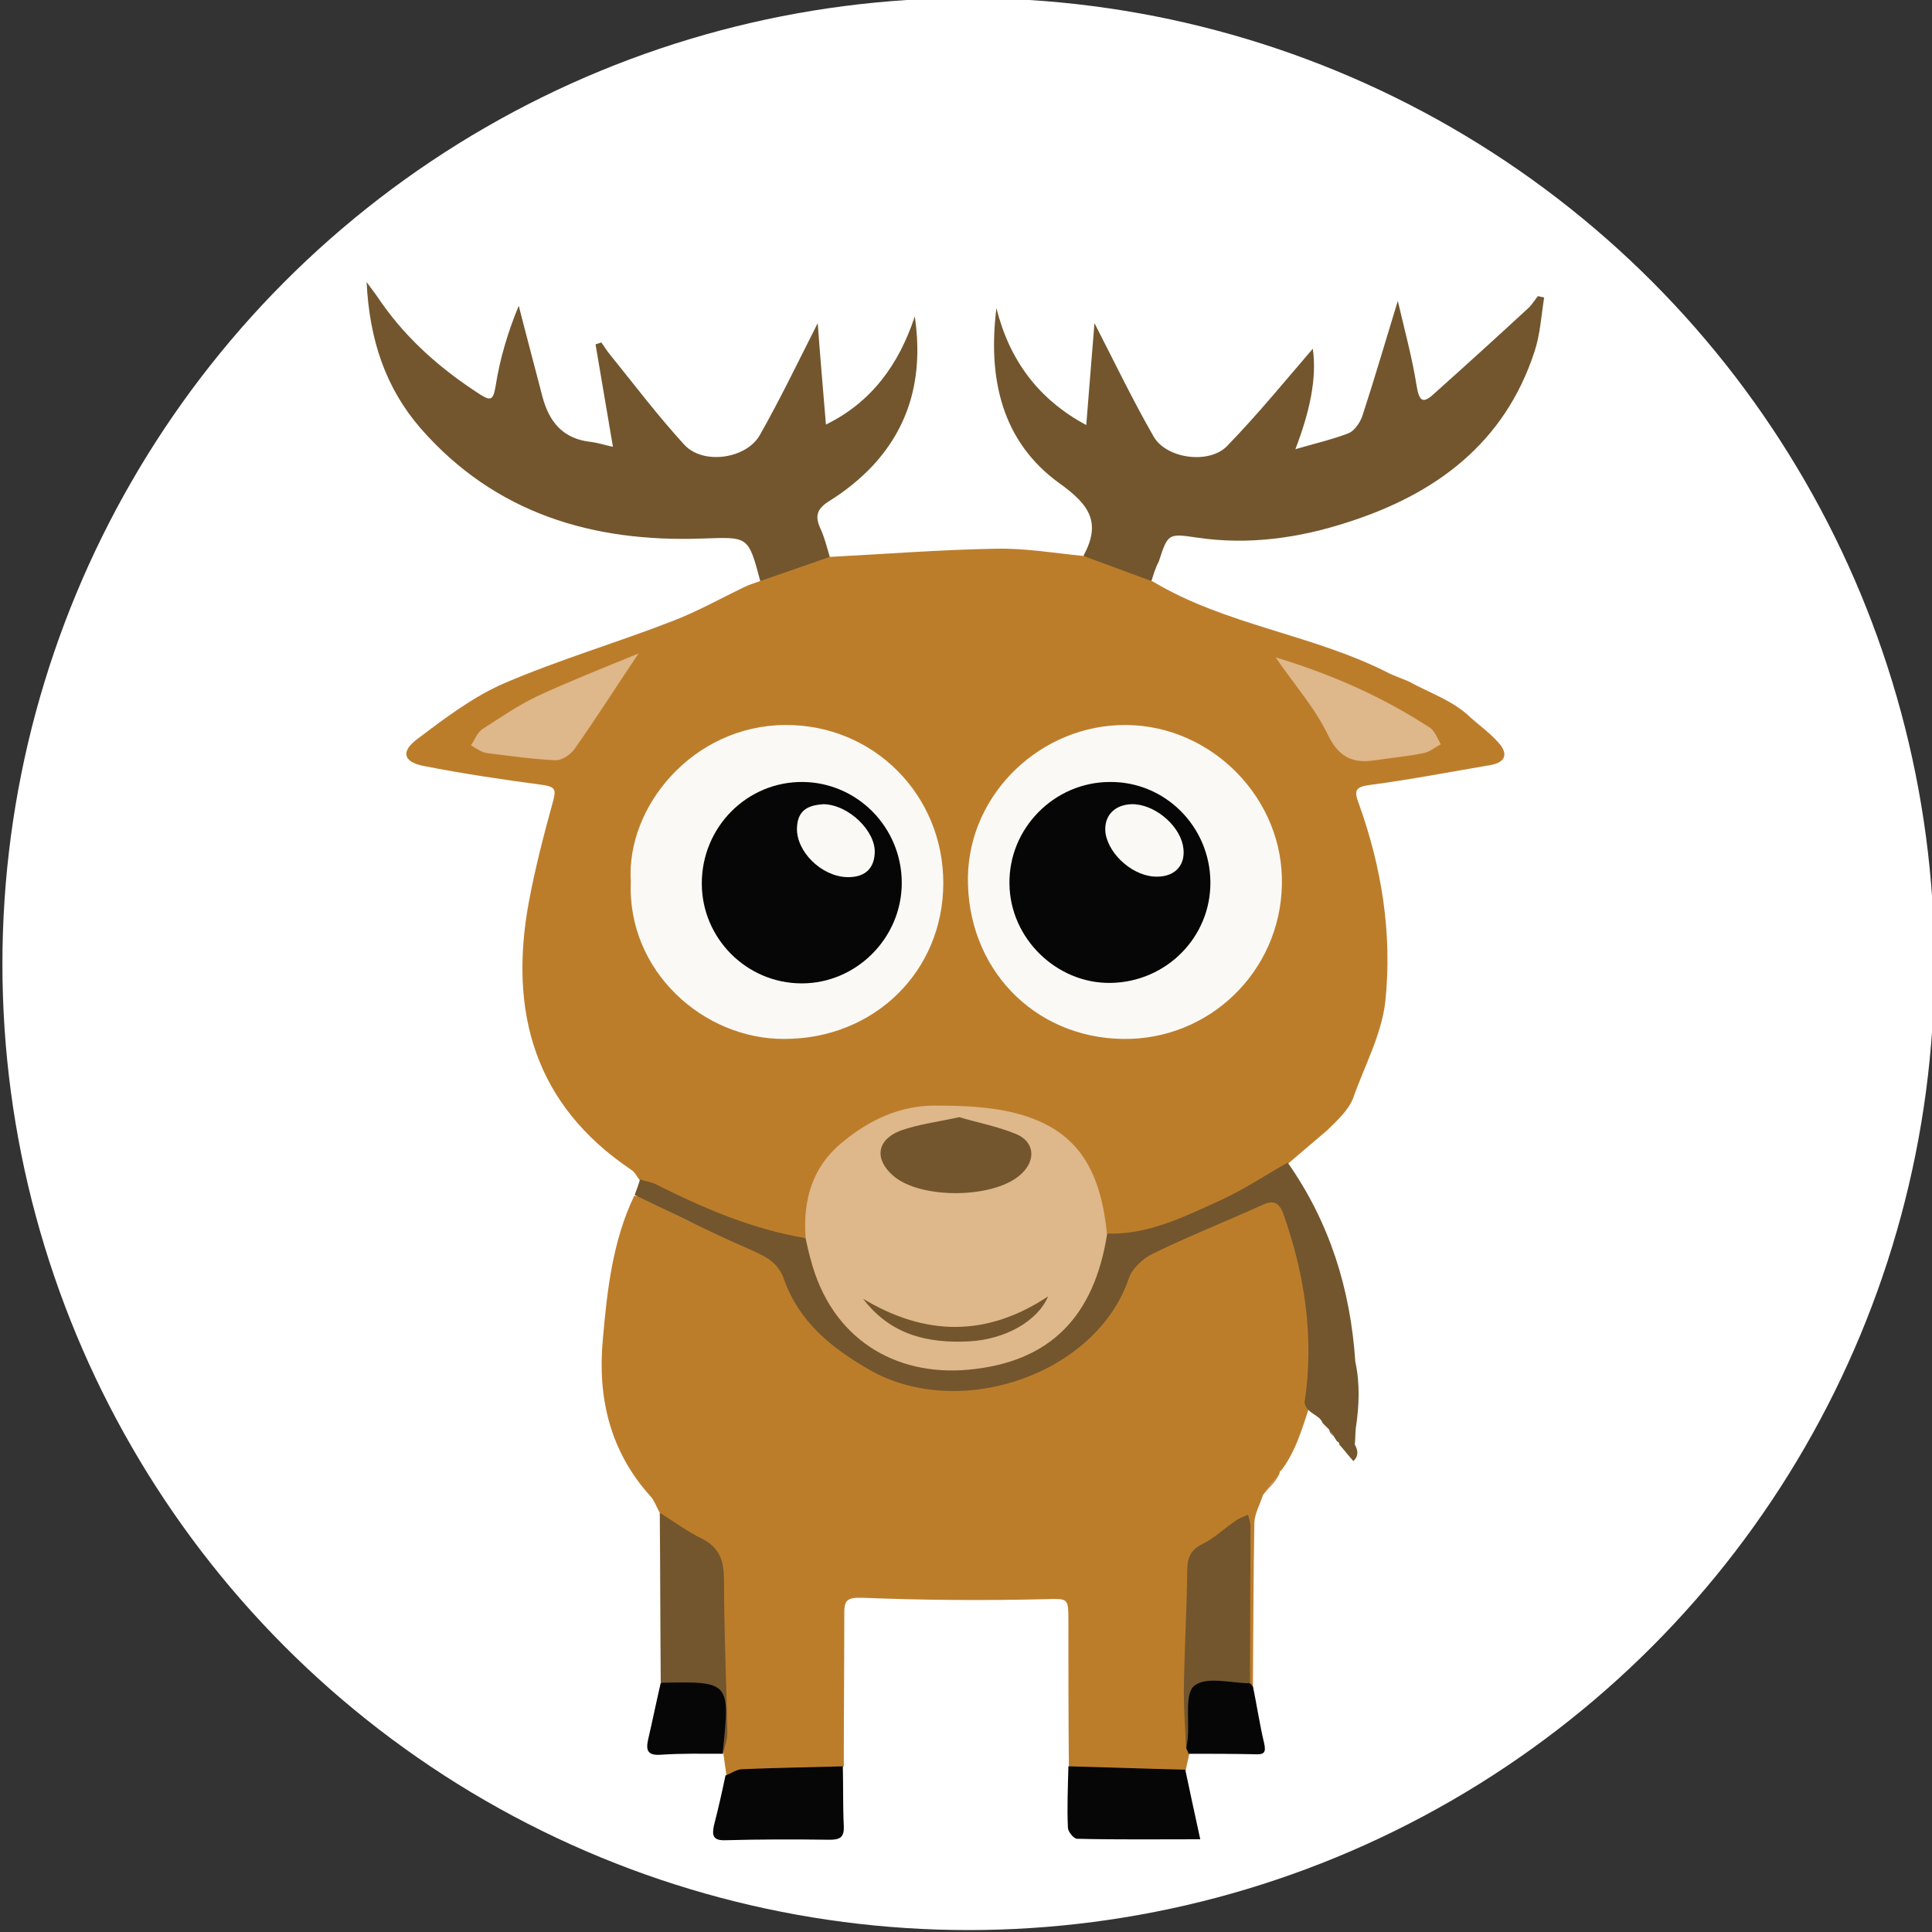 <?xml version="1.0" encoding="utf-8"?>
<!-- Generator: Adobe Illustrator 22.1.0, SVG Export Plug-In . SVG Version: 6.00 Build 0)  -->
<svg version="1.1" id="Layer_1" xmlns="http://www.w3.org/2000/svg" xmlns:xlink="http://www.w3.org/1999/xlink" x="0px" y="0px"
	 width="400px" height="400px" viewBox="0 0 400 400" style="enable-background:new 0 0 400 400;" xml:space="preserve">
<rect x="0" y="0" width="400" height="400" fill="#333333" stroke="none"/>
<style type="text/css">
	.st0{fill:#FFFFFF;}
	.st1{fill:#BC7D2B;}
	.st2{fill:#73562D;}
	.st3{fill:#060606;}
	.st4{fill:#FAF9F5;}
	.st5{fill:#DEB78A;}
</style>
<circle class="st0" cx="200.5" cy="199.6" r="200"/>
<g>
	<path class="st1" d="M274.8,234c-2.7,2.3-5.4,4.6-8.1,6.9c-2.9,4.4-7.8,6-12.2,8.3c-5.5,2.8-11.3,4.7-17.1,6.6
		c-2.8,0.9-5.8,1.6-8.7,0c-0.9-1.1-1-2.4-1-3.6c0.2-7.4-3.9-12.2-9.3-16.5c-10.2-7.9-31.9-8.1-42.7,1.2c-4.6,4-7.9,8.7-7.7,15.1
		c0,1.6,0.1,3.2-0.9,4.5c-2.7,1.7-5.3,0.1-7.8-0.6c-9.5-2.6-18.6-6.1-26.8-11.5c-0.6-0.7-1-1.7-1.8-2.2
		c-20.1-13.5-25.4-32.8-21.2-55.5c1.3-7,3.1-13.9,5-20.8c0.7-2.5,0.4-3-2.2-3.4c-8.2-1.1-16.4-2.3-24.5-3.9c-4.3-0.8-4.9-3-1.4-5.6
		c5.7-4.3,11.5-8.7,17.9-11.5c11.4-4.9,23.3-8.4,34.9-12.9c5.2-2,10-4.7,15-7.1c1-0.5,2.1-0.8,3.2-1.2c4.1-3.8,9.2-4.6,14.4-5
		c11.5-0.6,23-1.5,34.6-1.7c5.9-0.1,11.9,0.9,17.8,1.5c5,0.9,10.3,1.2,14.1,5.2c0.1,0,0.3,0,0.4,0.1c15,9,32.8,10.9,48.3,18.7
		c1.5,0.8,3.1,1.3,4.7,2c4.3,2.4,9.1,3.9,12.7,7.4c1.9,1.7,4,3.2,5.7,5.1c2.1,2.2,1.9,4.2-1.5,4.8c-8.3,1.4-16.5,3-24.9,4.1
		c-3.1,0.4-3.4,1.2-2.4,3.8c4.8,13.3,7,27.2,5.5,41.2c-0.8,6.8-4.4,13.4-6.7,20C279,230.1,276.8,232,274.8,234z"/>
	<path class="st1" d="M136.6,313.2c-0.7-1.2-1.1-2.6-2.1-3.6c-8.2-9.2-10.8-20.2-9.7-32.2c0.9-10.2,2-20.4,6.5-29.8
		c1.2,0,2.3,0.4,3.3,1c6.9,4.1,14.4,7.1,22,9.7c3.2,1.1,5.5,2.9,6.6,6.2c4.8,14.1,23.2,24.4,38,22.4c13.9-1.8,25.4-7.9,31.1-21.8
		c1.4-3.4,3.5-5.9,7.1-7c6.9-2.1,13.3-5.2,19.7-8.5c5.2-2.7,6.8-2.2,8.6,3.4c3.9,12.3,5.8,24.8,3.6,37.6c-1.6,4.8-2.9,9.7-6,13.8
		c-0.3,0.1-0.4,0.4-0.4,0.7c-0.8,1.8-2.3,3-3.4,4.4c-0.6,1.9-1.7,3.8-1.8,5.7c-0.2,11.3-0.2,22.5-0.3,33.8c-0.5-0.1-0.9-0.4-1.1-0.9
		c-1.3-8.2-0.3-16.5-0.6-24.7c-0.1-2.4,0.5-4.8-0.6-7.3c-3,1.4-5.4,3.4-8,5.2c-1.3,0.9-1.8,2.3-1.7,3.8c0.7,12.3-1.6,24.5-0.8,36.7
		c0,0.5-0.2,1-0.4,1.4c-0.2,1.1-0.5,2.2-0.7,3.3c-0.6,0.7-1.4,1-2.3,1.1c-6.1,0.2-12.3,0.6-18.4-0.3c-1.3-0.2-2.5-0.5-3.5-1.5
		c-0.1-10-0.1-20-0.1-30c0-5.2,0-4.8-5.2-4.7c-12.5,0.3-25,0.2-37.5-0.3c-3.2-0.1-3.7,0.6-3.7,3.2c0,10.6-0.1,21.1-0.1,31.7
		c-2.9,1.7-6.2,1.8-9.5,1.9c-4.9,0.2-9.9,0.3-14.8,0c-0.2-1.4-0.4-2.8-0.6-4.3c-0.2-11.9-1.8-23.8-1.2-35.8c0.2-3.7-1-6.3-4.2-8.1
		C141.4,317.8,139,315.5,136.6,313.2z"/>
	<path class="st2" d="M171.8,115.3c-4.8,1.7-9.6,3.3-14.4,5c-2.5-9.5-2.5-9.1-12.1-8.8c-22.6,0.8-42.8-5.2-58.2-22.8
		c-7.2-8.3-10.6-18.2-11.2-30.3c1.5,2,2.3,3.1,3.1,4.3c5.4,7.7,12.4,13.8,20.3,18.9c2.2,1.4,2.8,1.4,3.3-1.6
		c0.9-5.8,2.6-11.4,4.8-16.7c1.6,6.3,3.3,12.6,4.9,18.8c1.4,5.3,4.3,8.8,10.1,9.4c1.5,0.2,3,0.7,4.5,1c-1.2-7.1-2.4-14.2-3.6-21.2
		c0.4-0.1,0.8-0.3,1.2-0.4c0.6,0.8,1.1,1.7,1.7,2.4c5.1,6.3,10,12.8,15.5,18.8c3.9,4.2,12.8,2.9,15.6-2c4.2-7.4,7.9-15.1,12-23.2
		c0.5,6.9,1.1,13.7,1.7,21c9.4-4.6,15.1-12.4,18.4-22.4c1.7,11.7-0.6,22.1-8.6,30.8c-2.6,2.8-5.7,5.3-8.9,7.3
		c-2.6,1.6-3.3,3-2.1,5.7C170.7,111.2,171.2,113.3,171.8,115.3z"/>
	<path class="st2" d="M238.4,120.3c-4.7-1.7-9.4-3.5-14.1-5.2c3.7-6.8,1.4-10.5-4.9-15c-12.1-8.7-14.9-21.9-13.1-36.3
		c2.7,10.8,8.7,18.9,18.6,24.2c0.6-7.2,1.1-14.1,1.7-21.1c4.2,8.2,7.9,15.9,12.2,23.4c2.6,4.7,11.6,5.9,15.3,2
		c6.3-6.5,12.1-13.6,17.7-20.1c0.9,6.2-0.7,13.2-3.6,20.8c4.1-1.2,7.6-2,11-3.3c1.2-0.5,2.3-2.1,2.8-3.4c2.5-7.6,4.7-15.2,7.4-24
		c1.5,6.4,3,11.9,3.9,17.6c0.5,3,1.2,3.8,3.4,1.8c6.6-5.9,13.1-11.8,19.6-17.8c0.8-0.7,1.4-1.7,2.1-2.6c0.4,0.1,0.9,0.2,1.3,0.3
		c-0.6,3.7-0.8,7.6-2,11.2c-6.2,19-20.5,29.5-38.6,35.3c-10.1,3.3-20.6,4.8-31.3,3.2c-6-0.9-6-0.8-7.9,5
		C239.2,117.6,238.8,119,238.4,120.3z"/>
	<path class="st2" d="M270.1,290.4c2-13.4,0.1-26.4-4.4-39.1c-0.9-2.4-2.1-2.9-4.4-1.8c-7.5,3.4-15.1,6.4-22.5,10
		c-2.1,1-4.4,3.1-5.1,5.2c-6.7,19.8-35,29.6-53.7,18.9c-8-4.6-14.6-10-17.7-18.8c-1.3-3.6-3.9-4.7-7-6.1
		c-8.1-3.5-15.9-7.5-23.9-11.3c0.4-1.1,0.8-2.1,1.1-3.2c1.2,0.4,2.4,0.5,3.5,1.1c9.8,4.9,19.8,9.2,30.6,11c1.7,0.8,1.8,2.4,2.2,3.9
		c3.7,14,13.4,21.9,28.5,22.1c12.8,0.2,23.8-5.5,28.8-19.6c0.9-2.5,0.6-5.4,3-7.3c8.6,0.3,16.1-3.5,23.6-6.9
		c4.8-2.2,9.3-5.2,13.9-7.8c8.7,12.4,13,26.2,14,41.2c1,4.6,0.8,9.2,0.1,13.8c-0.1,1.1-0.1,2.3-0.2,3.4c0.7,1.2,0.8,2.4-0.3,3.4
		c-1-1.1-1.9-2.3-2.9-3.4c0-0.4-0.2-0.6-0.5-0.7c-0.2-0.4-0.5-0.7-0.7-1.1c-0.5-0.3-0.8-0.7-0.9-1.3c-0.5-0.5-0.9-0.9-1.4-1.4
		C273.3,292.9,270.5,292.7,270.1,290.4z"/>
	<path class="st2" d="M136.6,313.2c2.9,1.8,5.7,3.9,8.8,5.4c3.7,1.9,4.5,4.7,4.5,8.6c0,10.5,0.5,21.1,0.7,31.6
		c0,1.5-0.6,2.9-0.9,4.4c0,0-0.1-0.2-0.1-0.2c-1.8-2.7-1.2-5.8-1.1-8.7c0.1-3.4-1.1-5-4.7-4.8c-2.4,0.1-4.9,0.5-7-1.2
		C136.7,336.7,136.7,324.9,136.6,313.2z"/>
	<path class="st3" d="M221.2,365.7c8.1,0.2,16.1,0.5,24.2,0.7c1,4.7,2,9.4,3.1,14.4c-8.7,0-17.1,0.1-25.5-0.1
		c-0.7,0-1.9-1.5-1.9-2.3C220.9,374.2,221.1,370,221.2,365.7z"/>
	<path class="st3" d="M150.2,367.6c1.1-0.4,2.2-1.2,3.3-1.3c7-0.3,14-0.4,21-0.6c0.1,4.1,0,8.3,0.2,12.4c0.1,2.4-0.9,2.8-3,2.8
		c-7.2-0.1-14.3-0.1-21.5,0.1c-2.6,0.1-2.8-1-2.4-3C148.7,374.5,149.5,371,150.2,367.6z"/>
	<path class="st3" d="M258.8,348.5c0.2,0.2,0.4,0.4,0.6,0.6c0.8,3.9,1.4,7.9,2.3,11.7c0.5,2.1,0,2.5-1.9,2.4
		c-4.6-0.1-9.1-0.1-13.7-0.1c-0.2-0.4-0.3-0.8-0.5-1.1c-0.1-3.8,0-7.7-0.1-11.5c0-1.7,0.5-2.9,2.2-3.1
		C251.5,347,255.3,345.9,258.8,348.5z"/>
	<path class="st3" d="M136.8,348.4c14.4-0.3,14.4-0.3,12.8,14.7c-4.3,0-8.5-0.1-12.8,0.2c-2.8,0.2-3.1-1-2.6-3.2
		C135.1,356.2,135.9,352.3,136.8,348.4z"/>
	<path class="st4" d="M261.4,309.6c1.1-1.5,2.3-3,3.4-4.4C263.7,306.7,262.6,308.1,261.4,309.6z"/>
	<path class="st4" d="M275.4,296.3c0.3,0.4,0.6,0.8,0.9,1.3C275.9,297.1,275.6,296.7,275.4,296.3z"/>
	<path class="st4" d="M276.9,298.7c0.2,0.2,0.4,0.5,0.5,0.7C277.3,299.1,277.1,298.9,276.9,298.7z"/>
	<path class="st5" d="M229.2,255.6c-2.7,17-11.8,26.5-28.9,28c-14.9,1.3-28.2-6.3-32.5-23c-0.4-1.4-0.7-2.8-1-4.2
		c-0.6-7.8,1.3-14.8,7.6-19.9c5.5-4.6,11.9-7.6,19.1-7.6c5.6,0,11.5,0.2,16.9,1.6C222.5,233.7,227.8,241.3,229.2,255.6z"/>
	<path class="st4" d="M232.4,215.1c-18.5-0.3-32.3-14.8-32-33.6c0.3-17.3,15.2-31.5,32.7-31.4c17.9,0.1,32.8,15.4,32.3,33.2
		C265,201.2,250.3,215.4,232.4,215.1z"/>
	<path class="st4" d="M130.6,182.5c-1-15.4,12.8-32.3,32-32.4c18.2-0.1,32.7,14.4,32.7,32.7c0,18.3-14.3,32.3-32.9,32.3
		C145.7,215.2,129.8,201.1,130.6,182.5z"/>
	<path class="st5" d="M132.2,135.3c-4.9,7.3-8.9,13.6-13.2,19.7c-0.8,1.2-2.6,2.4-3.9,2.4c-4.8-0.2-9.6-0.9-14.4-1.5
		c-1.1-0.2-2.2-1-3.2-1.6c0.8-1.1,1.3-2.6,2.3-3.3c3.7-2.4,7.4-4.9,11.3-6.8C117.8,141.1,124.6,138.4,132.2,135.3z"/>
	<path class="st5" d="M264.1,136.1c11.6,3.5,22.2,8.2,32,14.6c1,0.7,1.5,2.2,2.2,3.4c-1.2,0.6-2.3,1.6-3.5,1.8
		c-3.3,0.7-6.7,1-10.1,1.5c-4.5,0.7-7.4-0.5-9.7-5.1C272.3,146.6,268,141.8,264.1,136.1z"/>
	<path class="st2" d="M258.8,348.5c-3.9,0-9-1.5-11.5,0.5c-2.1,1.6-1,7.2-1.4,11c-0.1,0.7-0.2,1.4-0.3,2.1c-0.2-4-0.5-7.9-0.5-11.9
		c0.1-8.2,0.6-16.5,0.7-24.7c0-2.6,0.4-4.5,3.1-5.8c2.5-1.2,4.6-3.3,7-4.9c0.7-0.5,1.6-0.8,2.5-1.2c0.2,0.8,0.5,1.6,0.5,2.4
		C258.9,326.8,258.8,337.7,258.8,348.5z"/>
	<path class="st2" d="M198.6,231.3c3.7,1.1,7.9,1.9,11.8,3.5c3.8,1.6,4.1,5.4,1.1,8.2c-5.4,5.2-20.9,5.4-26.6,0.4
		c-3.9-3.4-3.4-7.4,1.5-9.3C190,232.8,194,232.3,198.6,231.3z"/>
	<path class="st2" d="M178.7,268.9c12.8,7.7,25.5,8,38.3-0.5c-2.2,5.2-9,8.9-16.2,9.3C192,278.2,184.3,276.3,178.7,268.9z"/>
	<path class="st3" d="M250.6,182.6c0.1,11.4-9.1,20.7-20.6,20.9c-11.2,0.2-20.9-9.2-21-20.5c-0.2-11.5,9.3-21.1,20.8-21.1
		C241.2,161.8,250.5,171.1,250.6,182.6z"/>
	<path class="st3" d="M186.7,182.8c0,11.4-9.4,20.8-20.7,20.8c-11.4,0-20.7-9.3-20.7-20.7c0-11.7,9.4-21.1,20.9-21
		C177.5,162,186.7,171.3,186.7,182.8z"/>
	<path class="st4" d="M234.3,166.5c4.5-0.1,9.7,4.1,10.6,8.5c0.8,3.8-1.4,6.5-5.3,6.5c-4.7,0.1-9.9-4.3-10.7-8.9
		C228.4,169.1,230.6,166.6,234.3,166.5z"/>
	<path class="st4" d="M170.5,166.5c5.2,0.1,10.9,5.6,10.6,10.2c-0.2,3.4-2.3,5-5.8,4.9c-5.3-0.2-10.4-5.3-10.3-10.1
		C165.1,167.5,167.6,166.7,170.5,166.5z"/>
</g>
</svg>
